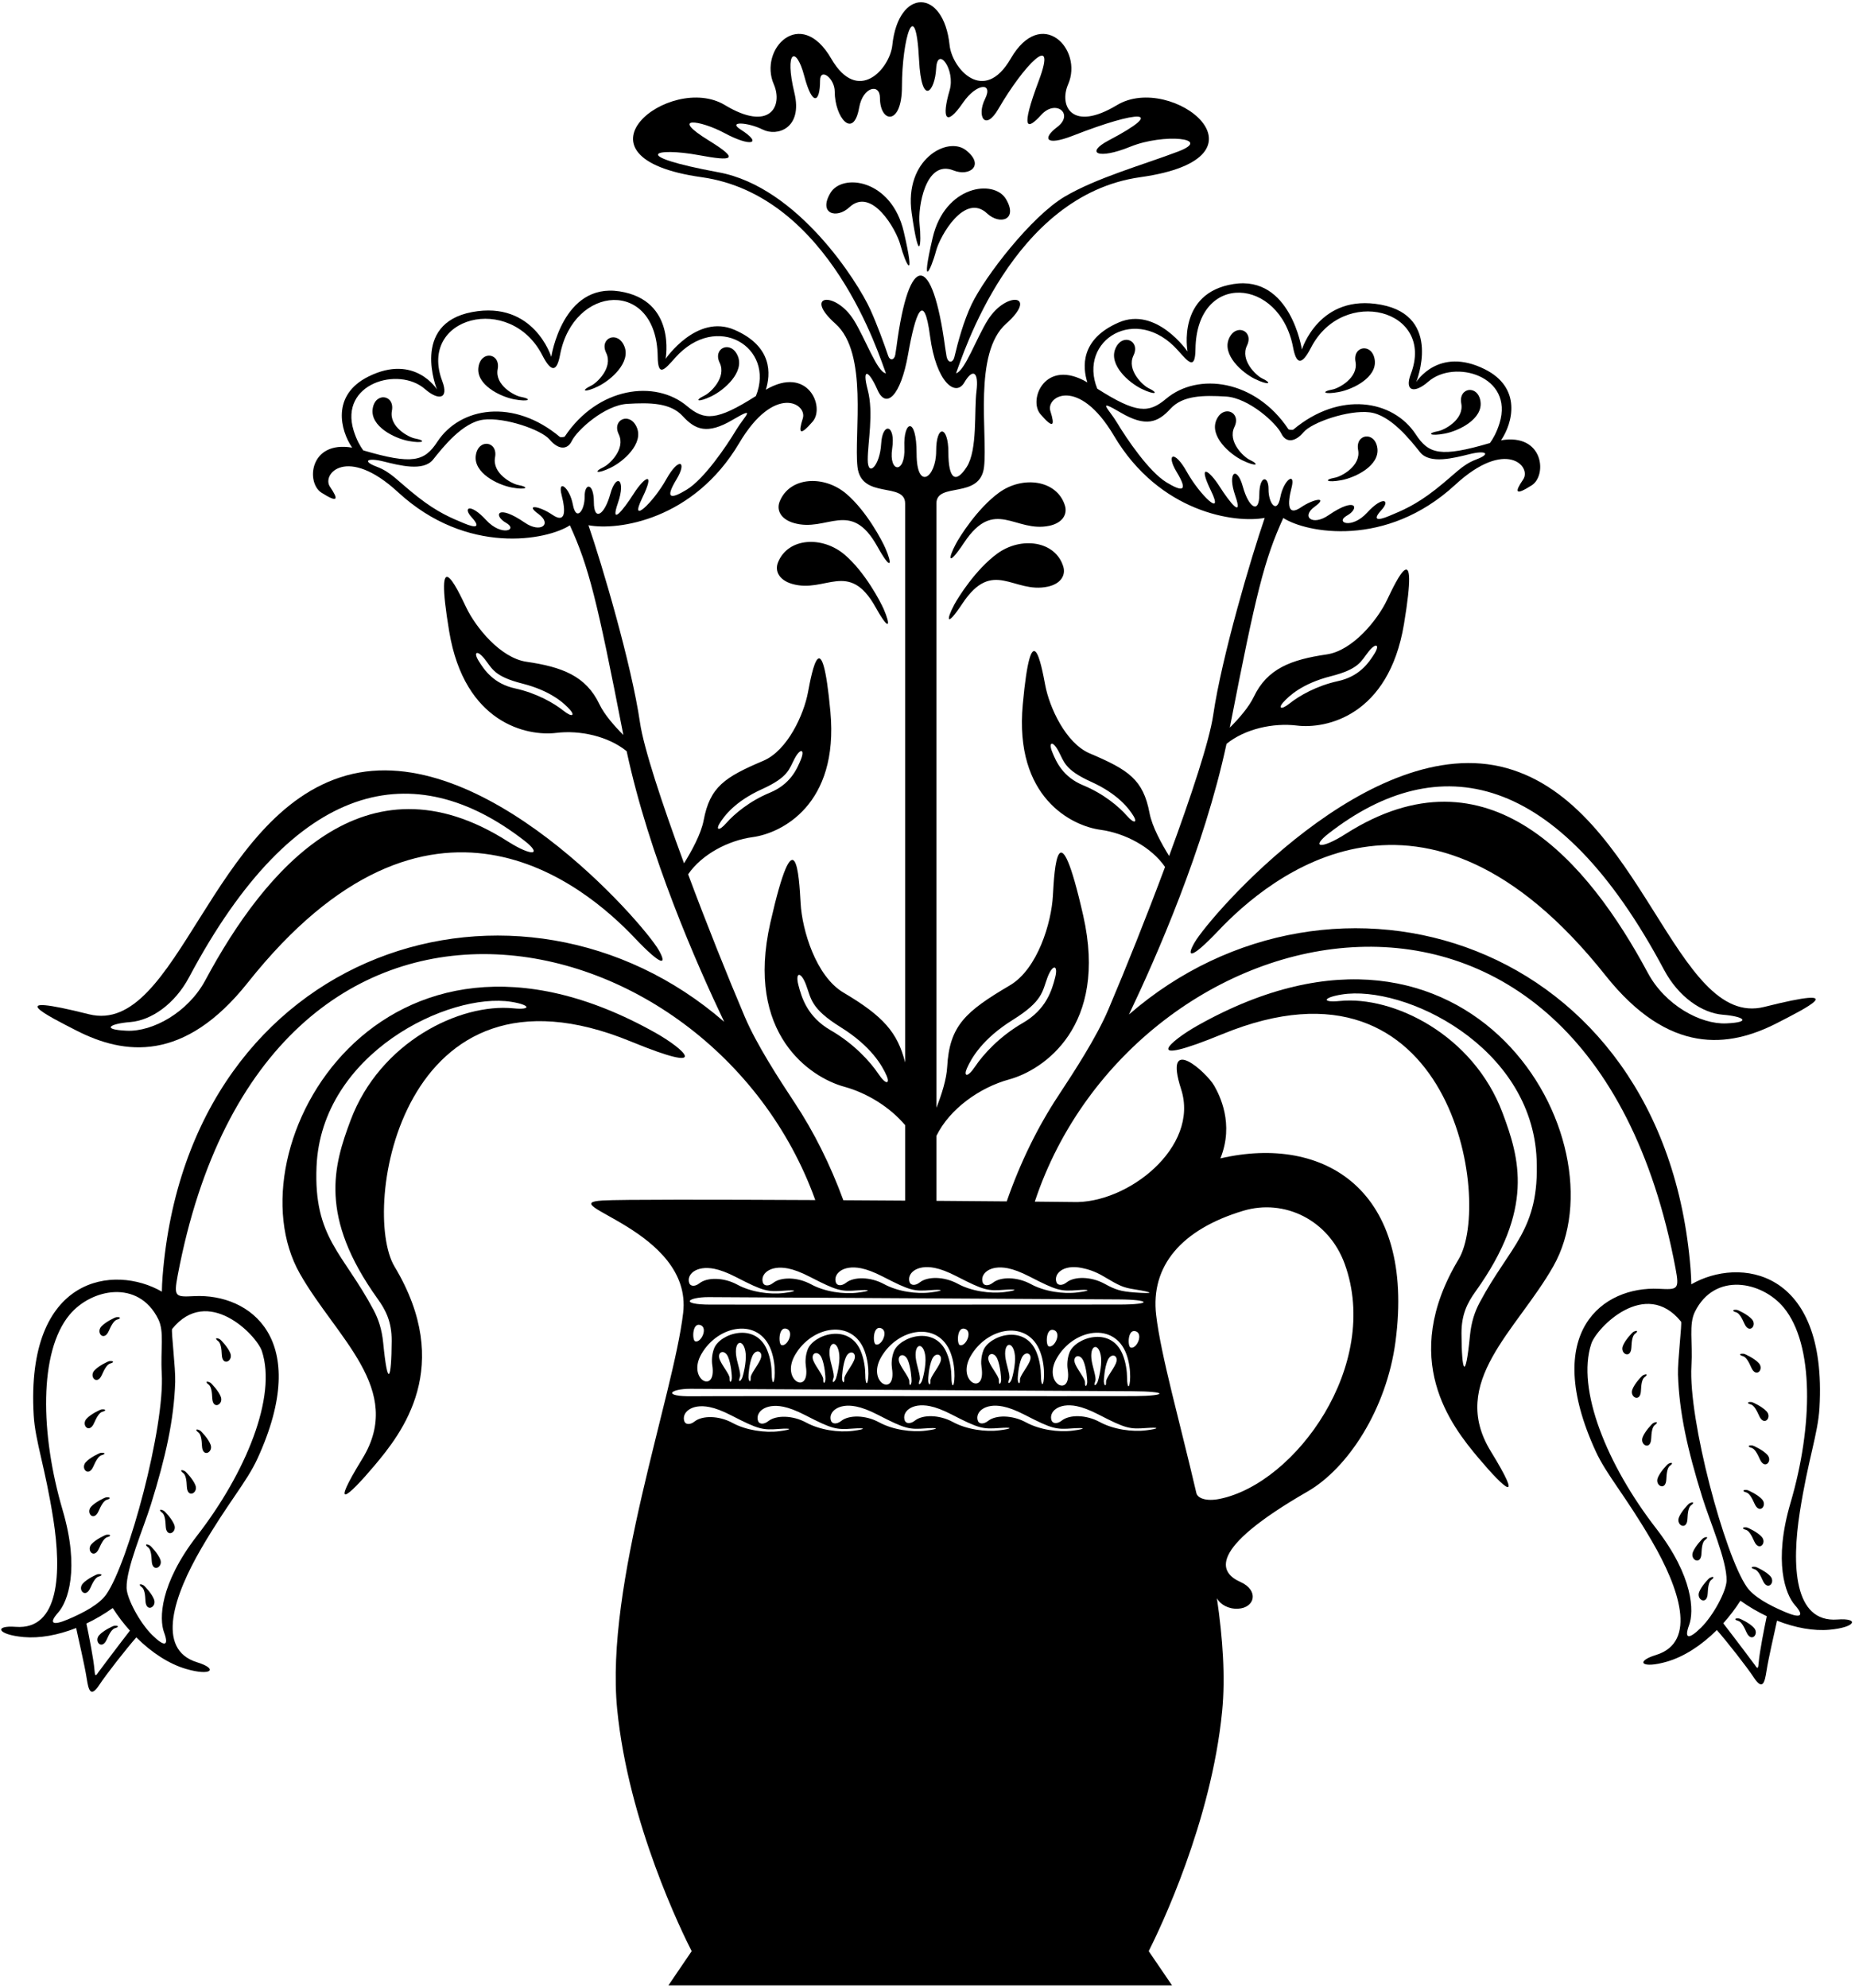 <?xml version="1.0" encoding="UTF-8"?>
<svg xmlns="http://www.w3.org/2000/svg" xmlns:xlink="http://www.w3.org/1999/xlink" width="506pt" height="542pt" viewBox="0 0 506 542" version="1.1">
<g id="surface1">
<path style=" stroke:none;fill-rule:nonzero;fill:rgb(0%,0%,0%);fill-opacity:1;" d="M 477.887 359.703 C 476.766 358.434 474.117 357.168 473.77 357.137 C 472.395 357.008 472.594 357.551 473.504 357.766 C 474.414 357.98 475.16 359.387 475.832 360.898 C 477.148 363.867 479.367 361.379 477.887 359.703 "/>
<path style=" stroke:none;fill-rule:nonzero;fill:rgb(0%,0%,0%);fill-opacity:1;" d="M 477.715 372.875 C 479.031 375.84 481.254 373.352 479.773 371.68 C 478.648 370.406 476.004 369.145 475.656 369.109 C 474.277 368.984 474.477 369.527 475.387 369.738 C 476.297 369.953 477.047 371.359 477.715 372.875 "/>
<path style=" stroke:none;fill-rule:nonzero;fill:rgb(0%,0%,0%);fill-opacity:1;" d="M 477.531 382.902 C 478.438 383.117 479.188 384.523 479.859 386.039 C 481.176 389.004 483.395 386.516 481.914 384.844 C 480.789 383.57 478.145 382.309 477.797 382.273 C 476.422 382.148 476.621 382.691 477.531 382.902 "/>
<path style=" stroke:none;fill-rule:nonzero;fill:rgb(0%,0%,0%);fill-opacity:1;" d="M 482.109 396.676 C 480.984 395.406 478.34 394.141 477.992 394.109 C 476.617 393.984 476.816 394.523 477.727 394.738 C 478.637 394.953 479.383 396.359 480.055 397.871 C 481.371 400.84 483.59 398.352 482.109 396.676 "/>
<path style=" stroke:none;fill-rule:nonzero;fill:rgb(0%,0%,0%);fill-opacity:1;" d="M 476.285 406.883 C 477.191 407.098 477.941 408.504 478.613 410.016 C 479.93 412.984 482.148 410.496 480.668 408.82 C 479.547 407.551 476.898 406.285 476.551 406.254 C 475.176 406.129 475.375 406.668 476.285 406.883 "/>
<path style=" stroke:none;fill-rule:nonzero;fill:rgb(0%,0%,0%);fill-opacity:1;" d="M 480.555 419.02 C 479.43 417.746 476.785 416.484 476.438 416.449 C 475.062 416.324 475.262 416.867 476.172 417.082 C 477.078 417.297 477.828 418.699 478.5 420.215 C 479.816 423.18 482.035 420.691 480.555 419.02 "/>
<path style=" stroke:none;fill-rule:nonzero;fill:rgb(0%,0%,0%);fill-opacity:1;" d="M 478.805 427.199 C 477.43 427.07 477.629 427.613 478.535 427.828 C 479.445 428.043 480.191 429.445 480.863 430.961 C 482.18 433.93 484.398 431.441 482.922 429.766 C 481.797 428.496 479.148 427.23 478.805 427.199 "/>
<path style=" stroke:none;fill-rule:nonzero;fill:rgb(0%,0%,0%);fill-opacity:1;" d="M 446.027 363.621 C 446.797 363.094 446.785 362.516 445.551 363.133 C 445.238 363.289 443.234 365.43 442.652 367.023 C 441.883 369.121 444.855 370.633 445.004 367.391 C 445.074 365.734 445.262 364.156 446.027 363.621 "/>
<path style=" stroke:none;fill-rule:nonzero;fill:rgb(0%,0%,0%);fill-opacity:1;" d="M 448.633 375.461 C 449.402 374.93 449.391 374.355 448.156 374.973 C 447.844 375.129 445.84 377.27 445.258 378.863 C 444.488 380.961 447.461 382.469 447.605 379.227 C 447.68 377.574 447.863 375.992 448.633 375.461 "/>
<path style=" stroke:none;fill-rule:nonzero;fill:rgb(0%,0%,0%);fill-opacity:1;" d="M 450.953 388.012 C 450.641 388.172 448.637 390.312 448.055 391.902 C 447.285 394.004 450.258 395.512 450.402 392.27 C 450.477 390.613 450.664 389.035 451.434 388.504 C 452.199 387.973 452.188 387.395 450.953 388.012 "/>
<path style=" stroke:none;fill-rule:nonzero;fill:rgb(0%,0%,0%);fill-opacity:1;" d="M 455.078 399.105 C 454.77 399.266 452.766 401.406 452.18 402.996 C 451.41 405.098 454.387 406.605 454.531 403.363 C 454.605 401.707 454.789 400.129 455.559 399.598 C 456.328 399.066 456.316 398.488 455.078 399.105 "/>
<path style=" stroke:none;fill-rule:nonzero;fill:rgb(0%,0%,0%);fill-opacity:1;" d="M 460.844 409.895 C 460.531 410.051 458.527 412.191 457.945 413.781 C 457.176 415.883 460.148 417.391 460.297 414.148 C 460.367 412.492 460.555 410.914 461.32 410.383 C 462.09 409.852 462.078 409.273 460.844 409.895 "/>
<path style=" stroke:none;fill-rule:nonzero;fill:rgb(0%,0%,0%);fill-opacity:1;" d="M 464.113 423.605 C 464.188 421.949 464.371 420.371 465.141 419.84 C 465.91 419.309 465.898 418.73 464.66 419.348 C 464.352 419.504 462.348 421.645 461.762 423.238 C 460.992 425.336 463.969 426.848 464.113 423.605 "/>
<path style=" stroke:none;fill-rule:nonzero;fill:rgb(0%,0%,0%);fill-opacity:1;" d="M 466.371 430.219 C 466.059 430.379 464.055 432.52 463.473 434.109 C 462.703 436.211 465.676 437.719 465.82 434.477 C 465.895 432.82 466.082 431.242 466.852 430.711 C 467.617 430.18 467.605 429.602 466.371 430.219 "/>
<path style=" stroke:none;fill-rule:nonzero;fill:rgb(0%,0%,0%);fill-opacity:1;" d="M 474.066 441.898 C 474.977 442.113 475.723 443.52 476.395 445.035 C 477.711 448 479.93 445.512 478.449 443.836 C 477.324 442.566 474.68 441.301 474.332 441.27 C 472.957 441.145 473.156 441.684 474.066 441.898 "/>
<path style=" stroke:none;fill-rule:nonzero;fill:rgb(0%,0%,0%);fill-opacity:1;" d="M 326.664 279.617 C 319.055 283.898 310.75 291.266 333.434 281.953 C 396.238 256.176 407.152 327.871 397.883 343.324 C 381.523 370.594 395.906 388.75 403.324 397.555 C 410.738 406.355 415.664 410.383 406.656 395.711 C 395.047 376.801 413.738 362.812 423.703 345.258 C 443.16 310.977 401.211 237.684 326.664 279.617 Z M 403.605 355.152 C 402.297 357.605 401.336 360.426 400.973 364.121 C 399.734 376.809 398.715 374.145 398.66 363.598 C 398.633 358.328 400.309 355.164 402.492 352.121 C 418.621 329.621 414.488 315.777 409.871 303.453 C 401.859 282.086 380.016 271.461 365.441 272.922 C 360.469 273.422 360.809 271.977 366.016 271.148 C 383.016 268.438 417.848 285.148 419.156 316.059 C 419.98 335.516 411.883 339.59 403.605 355.152 "/>
<path style=" stroke:none;fill-rule:nonzero;fill:rgb(0%,0%,0%);fill-opacity:1;" d="M 325.824 257.023 C 323.527 261.02 324.695 261.816 332.336 253.762 C 345.945 239.41 388.281 203.441 437.91 265.914 C 455.285 287.781 471.625 285.633 484.641 278.984 C 492.531 274.953 505.547 268.43 481.258 274.531 C 456.969 280.637 448.031 219.738 410.98 209.426 C 373.93 199.109 330.059 249.672 325.824 257.023 Z M 453.914 264.426 C 457.852 271.82 464.273 276.207 469.957 276.664 C 475.641 277.117 477.977 278.715 470.91 279.027 C 463.848 279.344 454.199 274.035 449.488 265.258 C 433.285 235.035 405.961 202.605 367.047 227.375 C 360.23 231.711 357.492 231.066 362.438 227.227 C 392.348 203.996 424.941 210.004 453.914 264.426 "/>
<path style=" stroke:none;fill-rule:nonzero;fill:rgb(0%,0%,0%);fill-opacity:1;" d="M 394.047 118.234 C 397.977 117.496 404.484 114.23 403.852 109.52 C 403.219 104.805 397.766 105.578 398.598 110 C 399.434 114.422 393.941 117.238 392.387 117.531 C 388.949 118.18 390.117 118.977 394.047 118.234 "/>
<path style=" stroke:none;fill-rule:nonzero;fill:rgb(0%,0%,0%);fill-opacity:1;" d="M 365.195 106.883 C 369.125 106.145 375.633 102.883 375 98.168 C 374.363 93.453 368.914 94.227 369.746 98.648 C 370.582 103.07 365.09 105.887 363.535 106.18 C 360.098 106.828 361.266 107.625 365.195 106.883 "/>
<path style=" stroke:none;fill-rule:nonzero;fill:rgb(0%,0%,0%);fill-opacity:1;" d="M 313.223 105.793 C 311.801 105.105 307.234 100.953 309.195 96.902 C 311.152 92.852 306.094 90.68 304.25 95.062 C 302.406 99.449 307.836 104.297 311.438 106.039 C 315.035 107.781 316.371 107.316 313.223 105.793 "/>
<path style=" stroke:none;fill-rule:nonzero;fill:rgb(0%,0%,0%);fill-opacity:1;" d="M 342.391 103.359 C 345.992 105.102 347.328 104.637 344.176 103.113 C 342.754 102.426 338.188 98.27 340.148 94.219 C 342.109 90.172 337.051 88 335.203 92.383 C 333.359 96.77 338.789 101.617 342.391 103.359 "/>
<path style=" stroke:none;fill-rule:nonzero;fill:rgb(0%,0%,0%);fill-opacity:1;" d="M 365.91 130.918 C 369.84 130.176 376.348 126.914 375.715 122.199 C 375.078 117.484 369.629 118.258 370.461 122.68 C 371.297 127.102 365.805 129.922 364.25 130.211 C 360.809 130.859 361.977 131.656 365.91 130.918 "/>
<path style=" stroke:none;fill-rule:nonzero;fill:rgb(0%,0%,0%);fill-opacity:1;" d="M 340.754 125.297 C 339.328 124.605 334.766 120.453 336.723 116.402 C 338.684 112.352 333.625 110.184 331.781 114.566 C 329.938 118.949 335.367 123.801 338.969 125.543 C 342.566 127.285 343.902 126.82 340.754 125.297 "/>
<path style=" stroke:none;fill-rule:nonzero;fill:rgb(0%,0%,0%);fill-opacity:1;" d="M 29.668 362.898 C 30.34 361.387 31.086 359.98 31.996 359.766 C 32.906 359.551 33.105 359.008 31.73 359.137 C 31.383 359.168 28.734 360.434 27.613 361.703 C 26.133 363.379 28.352 365.867 29.668 362.898 "/>
<path style=" stroke:none;fill-rule:nonzero;fill:rgb(0%,0%,0%);fill-opacity:1;" d="M 27.785 374.875 C 28.457 373.359 29.203 371.953 30.113 371.738 C 31.023 371.527 31.219 370.984 29.844 371.109 C 29.496 371.145 26.852 372.406 25.727 373.68 C 24.246 375.352 26.469 377.84 27.785 374.875 "/>
<path style=" stroke:none;fill-rule:nonzero;fill:rgb(0%,0%,0%);fill-opacity:1;" d="M 25.641 388.039 C 26.312 386.523 27.059 385.117 27.969 384.902 C 28.879 384.691 29.078 384.148 27.703 384.273 C 27.355 384.309 24.711 385.57 23.586 386.844 C 22.105 388.516 24.328 391.004 25.641 388.039 "/>
<path style=" stroke:none;fill-rule:nonzero;fill:rgb(0%,0%,0%);fill-opacity:1;" d="M 25.445 399.871 C 26.117 398.359 26.863 396.953 27.773 396.738 C 28.684 396.523 28.883 395.984 27.508 396.109 C 27.16 396.141 24.516 397.406 23.391 398.676 C 21.91 400.352 24.129 402.84 25.445 399.871 "/>
<path style=" stroke:none;fill-rule:nonzero;fill:rgb(0%,0%,0%);fill-opacity:1;" d="M 26.887 412.016 C 27.559 410.504 28.309 409.098 29.215 408.883 C 30.125 408.668 30.324 408.129 28.949 408.254 C 28.602 408.285 25.957 409.551 24.832 410.82 C 23.352 412.496 25.574 414.984 26.887 412.016 "/>
<path style=" stroke:none;fill-rule:nonzero;fill:rgb(0%,0%,0%);fill-opacity:1;" d="M 29.062 418.449 C 28.715 418.484 26.07 419.746 24.945 421.02 C 23.465 422.691 25.684 425.18 27 422.215 C 27.672 420.699 28.418 419.297 29.328 419.082 C 30.238 418.867 30.438 418.324 29.062 418.449 "/>
<path style=" stroke:none;fill-rule:nonzero;fill:rgb(0%,0%,0%);fill-opacity:1;" d="M 26.695 429.199 C 26.348 429.23 23.703 430.496 22.582 431.766 C 21.102 433.441 23.32 435.93 24.637 432.961 C 25.309 431.445 26.055 430.043 26.965 429.828 C 27.875 429.613 28.074 429.07 26.695 429.199 "/>
<path style=" stroke:none;fill-rule:nonzero;fill:rgb(0%,0%,0%);fill-opacity:1;" d="M 59.469 365.621 C 60.238 366.156 60.426 367.734 60.5 369.391 C 60.645 372.633 63.617 371.121 62.848 369.023 C 62.266 367.43 60.262 365.289 59.949 365.133 C 58.715 364.516 58.703 365.094 59.469 365.621 "/>
<path style=" stroke:none;fill-rule:nonzero;fill:rgb(0%,0%,0%);fill-opacity:1;" d="M 56.867 377.461 C 57.637 377.992 57.82 379.574 57.895 381.227 C 58.039 384.469 61.012 382.961 60.242 380.863 C 59.66 379.27 57.656 377.129 57.344 376.973 C 56.109 376.355 56.098 376.93 56.867 377.461 "/>
<path style=" stroke:none;fill-rule:nonzero;fill:rgb(0%,0%,0%);fill-opacity:1;" d="M 54.07 390.504 C 54.836 391.035 55.023 392.613 55.098 394.27 C 55.242 397.512 58.215 396.004 57.445 393.902 C 56.863 392.312 54.859 390.172 54.547 390.012 C 53.312 389.395 53.301 389.973 54.07 390.504 "/>
<path style=" stroke:none;fill-rule:nonzero;fill:rgb(0%,0%,0%);fill-opacity:1;" d="M 49.941 401.598 C 50.711 402.129 50.895 403.707 50.969 405.363 C 51.113 408.605 54.09 407.098 53.32 404.996 C 52.734 403.406 50.73 401.266 50.422 401.105 C 49.184 400.488 49.172 401.066 49.941 401.598 "/>
<path style=" stroke:none;fill-rule:nonzero;fill:rgb(0%,0%,0%);fill-opacity:1;" d="M 44.656 411.895 C 43.422 411.273 43.41 411.852 44.176 412.383 C 44.945 412.914 45.133 414.492 45.207 416.148 C 45.352 419.391 48.324 417.883 47.555 415.781 C 46.973 414.191 44.969 412.051 44.656 411.895 "/>
<path style=" stroke:none;fill-rule:nonzero;fill:rgb(0%,0%,0%);fill-opacity:1;" d="M 40.84 421.348 C 39.602 420.73 39.59 421.309 40.359 421.84 C 41.129 422.371 41.312 423.949 41.387 425.605 C 41.531 428.848 44.508 427.336 43.738 425.238 C 43.152 423.645 41.148 421.504 40.84 421.348 "/>
<path style=" stroke:none;fill-rule:nonzero;fill:rgb(0%,0%,0%);fill-opacity:1;" d="M 39.129 432.219 C 37.895 431.602 37.883 432.18 38.648 432.711 C 39.418 433.242 39.602 434.82 39.676 436.477 C 39.824 439.719 42.797 438.211 42.027 436.109 C 41.445 434.52 39.441 432.379 39.129 432.219 "/>
<path style=" stroke:none;fill-rule:nonzero;fill:rgb(0%,0%,0%);fill-opacity:1;" d="M 29.105 447.035 C 29.777 445.52 30.527 444.113 31.434 443.898 C 32.344 443.684 32.543 443.145 31.168 443.27 C 30.82 443.301 28.172 444.566 27.051 445.836 C 25.57 447.512 27.789 450 29.105 447.035 "/>
<path style=" stroke:none;fill-rule:nonzero;fill:rgb(0%,0%,0%);fill-opacity:1;" d="M 178.836 281.617 C 104.289 239.684 62.34 312.977 81.797 347.258 C 91.762 364.812 110.453 378.801 98.844 397.711 C 89.836 412.383 94.762 408.355 102.176 399.555 C 109.594 390.75 123.977 372.594 107.617 345.324 C 98.348 329.871 109.262 258.176 172.066 283.953 C 194.75 293.266 186.445 285.898 178.836 281.617 Z M 140.059 274.922 C 125.484 273.461 103.641 284.086 95.629 305.453 C 91.012 317.777 86.879 331.621 103.008 354.121 C 105.191 357.164 106.867 360.328 106.84 365.598 C 106.785 376.145 105.766 378.809 104.527 366.121 C 104.164 362.426 103.203 359.605 101.895 357.152 C 93.617 341.59 85.52 337.516 86.344 318.059 C 87.656 287.148 122.484 270.438 139.484 273.148 C 144.691 273.977 145.035 275.422 140.059 274.922 "/>
<path style=" stroke:none;fill-rule:nonzero;fill:rgb(0%,0%,0%);fill-opacity:1;" d="M 20.859 280.984 C 33.875 287.633 50.215 289.781 67.59 267.914 C 117.219 205.441 159.555 241.41 173.164 255.762 C 180.805 263.816 181.973 263.02 179.676 259.023 C 175.441 251.672 131.57 201.109 94.52 211.426 C 57.469 221.738 48.531 282.637 24.242 276.531 C -0.047 270.43 12.969 276.953 20.859 280.984 Z M 35.543 278.664 C 41.227 278.207 47.648 273.82 51.586 266.426 C 80.559 212.004 113.152 205.996 143.062 229.227 C 148.008 233.066 145.27 233.711 138.453 229.375 C 99.543 204.605 72.215 237.035 56.012 267.258 C 51.301 276.035 41.652 281.344 34.59 281.027 C 27.523 280.715 29.859 279.117 35.543 278.664 "/>
<path style=" stroke:none;fill-rule:nonzero;fill:rgb(0%,0%,0%);fill-opacity:1;" d="M 113.113 119.531 C 111.559 119.238 106.066 116.422 106.902 112 C 107.734 107.578 102.281 106.805 101.648 111.52 C 101.016 116.23 107.523 119.496 111.453 120.234 C 115.383 120.977 116.551 120.18 113.113 119.531 "/>
<path style=" stroke:none;fill-rule:nonzero;fill:rgb(0%,0%,0%);fill-opacity:1;" d="M 140.305 108.883 C 144.234 109.625 145.402 108.828 141.965 108.18 C 140.41 107.887 134.918 105.07 135.754 100.648 C 136.586 96.227 131.137 95.453 130.5 100.168 C 129.867 104.883 136.375 108.145 140.305 108.883 "/>
<path style=" stroke:none;fill-rule:nonzero;fill:rgb(0%,0%,0%);fill-opacity:1;" d="M 194.062 108.039 C 197.664 106.297 203.094 101.449 201.25 97.062 C 199.406 92.68 194.348 94.852 196.305 98.902 C 198.266 102.953 193.699 107.105 192.277 107.793 C 189.129 109.316 190.465 109.781 194.062 108.039 "/>
<path style=" stroke:none;fill-rule:nonzero;fill:rgb(0%,0%,0%);fill-opacity:1;" d="M 163.109 105.359 C 166.711 103.617 172.141 98.77 170.297 94.383 C 168.449 90 163.391 92.172 165.352 96.219 C 167.312 100.27 162.746 104.426 161.324 105.113 C 158.172 106.637 159.508 107.102 163.109 105.359 "/>
<path style=" stroke:none;fill-rule:nonzero;fill:rgb(0%,0%,0%);fill-opacity:1;" d="M 141.25 132.211 C 139.695 131.922 134.203 129.102 135.039 124.68 C 135.871 120.258 130.422 119.484 129.785 124.199 C 129.152 128.914 135.66 132.176 139.59 132.918 C 143.523 133.656 144.691 132.859 141.25 132.211 "/>
<path style=" stroke:none;fill-rule:nonzero;fill:rgb(0%,0%,0%);fill-opacity:1;" d="M 166.535 127.543 C 170.133 125.801 175.562 120.949 173.719 116.566 C 171.875 112.184 166.816 114.352 168.777 118.402 C 170.734 122.453 166.172 126.605 164.746 127.297 C 161.598 128.82 162.934 129.285 166.535 127.543 "/>
<path style=" stroke:none;fill-rule:nonzero;fill:rgb(0%,0%,0%);fill-opacity:1;" d="M 501.211 441.559 C 489.242 442.469 488.711 426.609 490.945 412.289 C 493.191 397.871 495.895 390.984 496.309 383.855 C 498.52 345.742 474.324 342.676 461.344 350.168 C 461.336 348.98 461.273 347.594 461.148 345.996 C 454.012 255.574 363.43 228.426 307.957 276.598 C 315.426 260.941 328.453 231.355 334.566 202.809 C 339.613 198.723 347.281 197.031 353.781 197.824 C 361.629 198.785 378.777 195.309 382.969 170.176 C 387.156 145.043 380.938 158.141 378.359 163.559 C 375.785 168.977 369.023 177.391 361.887 178.43 C 352.227 179.836 345.668 182.273 341.992 190.012 C 340.672 192.789 337.957 195.898 335.461 198.398 C 342.645 161.449 344.926 152.465 350.051 141.23 C 356.223 145.242 378.066 149.59 396.934 132.191 C 410.801 119.402 417.875 127.227 415.48 130.73 C 413.09 134.234 413.273 135.219 417.816 132.324 C 422.074 129.617 421.09 118.062 409.445 120.047 C 412.613 115.406 415.215 105.738 404.98 100.656 C 392.348 94.387 386.309 104.176 386.309 104.176 C 386.309 104.176 393.617 86.262 376.734 83.086 C 359.855 79.906 355.125 95.301 355.125 95.301 C 355.125 95.301 352.062 75.016 336.492 77.441 C 320.926 79.867 323.934 95.836 323.934 95.836 C 323.934 95.836 315.445 83.453 305.145 87.93 C 294.637 92.492 295.293 100.129 296.602 104.258 C 285.117 97.512 280.395 108.977 283.82 112.941 C 287.344 117.016 287.801 116.125 286.516 112.082 C 285.23 108.039 294.25 102.574 303.863 118.809 C 316.277 139.77 336.887 142.727 344.988 141.203 C 341.363 151.68 333.262 178.996 330.926 195.008 C 329.918 201.91 324.984 216.914 318.91 233.383 C 316.852 230.074 314.266 225.379 313.566 221.684 C 311.844 212.531 307.844 209.91 297.273 205.422 C 290.637 202.602 286.234 192.746 285.121 186.852 C 284.012 180.953 281.324 166.703 278.984 192.078 C 276.645 217.449 292.348 225.176 300.18 226.242 C 306.848 227.148 314.035 230.91 317.797 236.379 C 312.793 249.797 307.152 263.902 302.344 275.223 C 299.113 282.816 293.016 292.176 288.688 298.738 C 283.141 307.145 278.379 316.75 274.613 327.559 C 269.051 327.512 262.512 327.461 255.43 327.406 C 255.43 323.07 255.43 317.016 255.43 309.703 C 259.027 302.332 267.254 296.496 275.285 294.301 C 284.59 291.758 302.348 279.906 295.465 249.594 C 288.578 219.277 287.605 236.941 287.203 244.25 C 286.801 251.559 283.055 264.184 275.477 268.652 C 263.41 275.773 258.992 279.578 258.367 290.926 C 258.184 294.25 256.883 298.371 255.43 302.035 C 255.43 247.078 255.43 141.84 255.43 137.273 C 255.43 131.273 267.43 136.273 268.43 127.273 C 269.43 118.273 265.43 96.273 274.43 88.273 C 283.43 80.273 274.43 79.273 269.43 87.273 C 266.301 92.281 263.176 101.188 260.781 101.777 C 262.52 97.344 276.008 53.227 311.027 48.316 C 349.199 42.969 319.645 19.633 304.695 28.652 C 292.379 36.082 288.816 28.844 291.363 22.984 C 295.535 13.391 284.066 1.527 275.695 15.984 C 268.363 28.652 259.695 18.652 259.027 12.316 C 257.391 -3.262 245.055 -3.316 243.406 12.316 C 242.738 18.652 234.074 28.652 226.738 15.984 C 218.371 1.527 206.902 13.391 211.074 22.984 C 213.621 28.844 210.059 36.082 197.738 28.652 C 182.789 19.633 153.238 42.969 191.406 48.316 C 226.477 53.234 239.953 97.461 241.66 101.797 C 239.254 101.473 236.078 92.359 232.898 87.273 C 227.898 79.273 218.898 80.273 227.898 88.273 C 236.898 96.273 232.898 118.273 233.898 127.273 C 234.898 136.273 246.898 131.273 246.898 137.273 C 246.898 141.516 246.898 232.715 246.898 289.691 C 244.855 281.535 240.949 277.047 230.113 270.652 C 222.539 266.184 218.789 253.559 218.387 246.25 C 217.984 238.941 217.012 221.277 210.129 251.594 C 203.242 281.906 221 293.758 230.305 296.301 C 236.441 297.98 242.684 301.785 246.898 306.77 C 246.898 315.371 246.898 322.445 246.898 327.348 C 241.418 327.309 235.742 327.273 230.043 327.242 C 226.418 317.379 221.961 308.535 216.812 300.738 C 212.484 294.176 206.387 284.816 203.156 277.223 C 198.348 265.902 192.707 251.797 187.703 238.379 C 191.465 232.91 198.652 229.148 205.32 228.242 C 213.152 227.176 228.855 219.449 226.516 194.078 C 224.176 168.703 221.488 182.953 220.379 188.852 C 219.266 194.746 214.863 204.602 208.227 207.422 C 197.656 211.91 193.656 214.531 191.934 223.684 C 191.234 227.379 188.648 232.074 186.59 235.383 C 180.516 218.914 175.582 203.91 174.574 197.008 C 172.238 180.996 164.137 153.68 160.512 143.203 C 168.613 144.727 189.223 141.77 201.637 120.809 C 211.25 104.574 220.27 110.039 218.984 114.082 C 217.699 118.125 218.156 119.016 221.68 114.941 C 225.105 110.977 220.383 99.512 208.898 106.258 C 210.207 102.129 210.863 94.492 200.355 89.93 C 190.055 85.453 181.566 97.836 181.566 97.836 C 181.566 97.836 184.574 81.867 169.008 79.441 C 153.438 77.016 150.375 97.301 150.375 97.301 C 150.375 97.301 145.645 81.906 128.766 85.086 C 111.883 88.262 119.191 106.176 119.191 106.176 C 119.191 106.176 113.152 96.387 100.52 102.656 C 90.285 107.738 92.887 117.406 96.055 122.047 C 84.41 120.062 83.426 131.617 87.684 134.324 C 92.227 137.219 92.41 136.234 90.02 132.73 C 87.625 129.227 94.699 121.402 108.566 134.191 C 127.434 151.59 149.277 147.242 155.449 143.23 C 160.574 154.465 162.855 163.449 170.039 200.398 C 167.543 197.898 164.828 194.789 163.508 192.012 C 159.832 184.273 153.273 181.836 143.613 180.43 C 136.477 179.391 129.715 170.977 127.141 165.559 C 124.562 160.141 118.344 147.043 122.531 172.176 C 126.723 197.309 143.871 200.785 151.719 199.824 C 158.219 199.031 165.887 200.723 170.934 204.809 C 177.047 233.355 190.074 262.941 197.543 278.598 C 142.07 230.426 51.488 257.574 44.352 347.996 C 44.227 349.594 44.164 350.98 44.156 352.168 C 31.176 344.676 6.98 347.742 9.191 385.855 C 9.605 392.984 12.309 399.871 14.555 414.289 C 16.789 428.609 16.258 444.469 4.289 443.559 C -1.73 443.102 -0.828 445.699 6.477 446.348 C 10.758 446.727 15.742 445.852 20.777 443.871 C 21.438 447.086 23.047 453.762 23.668 457.727 C 24.137 460.742 24.707 463.012 27.086 459.391 C 28.984 456.5 34.457 449.531 37.184 446.43 C 41.445 450.68 46.207 453.707 50.73 455.027 C 57.77 457.082 59.555 454.996 53.781 453.227 C 42.305 449.715 47.586 434.754 54.879 422.227 C 62.219 409.617 67.246 404.188 70.227 397.699 C 85.223 365.043 68.152 352.641 53.012 353.391 C 47.832 353.648 47.359 353.641 48.469 347.754 C 72.406 220.773 193.883 247.984 222.391 327.199 C 195.07 327.059 169.133 327.02 164.348 327.316 C 150.312 328.195 189.016 335.316 186.348 357.984 C 183.684 380.652 165.016 431.984 168.348 465.984 C 171.406 497.188 186.246 527.246 188.672 531.984 L 182.328 541.316 L 319.703 541.316 L 313.344 531.984 C 316.484 525.746 330.422 496.691 333.371 466.566 C 334.281 457.281 333.547 446.703 331.949 435.773 C 332.848 437.441 335.062 438.742 337.684 438.613 C 342.355 438.387 343.477 433.598 338.348 431.316 C 332.824 428.863 328.871 422.664 356.684 406.652 C 367.672 400.324 378.215 384.227 380.656 365.793 C 386.121 324.566 361.355 309.254 332.891 315.836 C 336.727 306.367 332.637 298.531 331.184 295.984 C 329.184 292.484 317.184 281.484 322.184 296.984 C 327.27 312.758 307.555 328.273 292.691 327.734 C 292.371 327.723 288.488 327.68 282.273 327.625 C 309.145 246.551 432.852 217.484 457.031 345.754 C 458.141 351.641 457.672 351.648 452.488 351.391 C 437.348 350.641 420.277 363.043 435.273 395.699 C 438.254 402.188 443.281 407.617 450.621 420.227 C 457.914 432.754 463.195 447.715 451.719 451.227 C 445.945 452.996 447.73 455.082 454.77 453.027 C 459.289 451.707 464.055 448.68 468.316 444.43 C 471.043 447.531 476.516 454.5 478.414 457.391 C 480.797 461.012 481.363 458.742 481.836 455.727 C 482.453 451.762 484.062 445.086 484.727 441.871 C 489.758 443.852 494.742 444.727 499.023 444.348 C 506.328 443.699 507.23 441.102 501.211 441.559 Z M 349.953 191.59 C 351.594 189.73 355.242 186.352 363.012 184.379 C 370.781 182.406 371.23 180.285 373.285 177.691 C 375.34 175.102 376.477 175.734 374.914 178.234 C 373.348 180.734 370.824 184.434 364.961 185.707 C 359.094 186.984 354.355 189.742 351.852 191.738 C 349.344 193.738 348.695 193.012 349.953 191.59 Z M 321.34 95.562 C 324.242 98.828 326.02 100.945 326.098 95.172 C 326.398 73.914 349.113 75.57 352.727 94.734 C 353.562 99.156 354.977 99.906 357.582 94.836 C 366.328 77.816 391.52 84.34 384.863 101.902 C 382.992 106.836 385.883 107.309 389.594 104.066 C 396.742 97.82 413.031 102.508 409.031 115.41 C 408.223 118.02 407.172 119.77 406.414 120.797 C 392.914 124.766 389.719 123.805 386.199 118.441 C 379.945 108.918 365.34 106.59 352.766 117.145 C 352.652 117.238 351.574 117.207 351.441 117.012 C 342.41 103.492 326.773 101.43 318.094 108.719 C 313.363 112.691 310.082 112.832 299.309 105.977 C 293.953 92.73 309.992 82.801 321.34 95.562 Z M 343.508 134.887 C 343.496 140.23 340.621 138.48 339.02 132.68 C 337.418 126.875 334.699 128.66 336.934 135.105 C 339.168 141.555 335.539 137.152 332.648 132.609 C 329.754 128.066 326.59 126.117 330.328 133.809 C 334.066 141.496 327.227 134.902 323.766 128.688 C 320.305 122.469 317.977 123.77 320.973 128.703 C 324.379 134.324 322.234 133.969 318.195 131.516 C 313.395 128.605 307.297 119.578 304.695 115.234 C 302.484 111.547 298.84 108.453 305.707 112.5 C 312.574 116.547 315.875 115.164 319.25 111.473 C 322.625 107.785 328.215 107.75 334.391 108.113 C 340.562 108.473 348.09 115.273 349.527 118.234 C 350.773 120.797 353.273 120.578 355.562 117.859 C 357.848 115.137 367.887 111.719 373.617 112.422 C 379.344 113.121 384.711 119.996 387.371 123.309 C 390.031 126.625 396.57 124.883 400.945 123.805 C 405.324 122.723 406.781 123.723 402.746 125.246 C 398.707 126.77 397.113 129.105 391.574 133.457 C 386.031 137.809 382.242 139.285 378.941 140.672 C 375.641 142.059 374.32 141.797 376.852 139.031 C 379.383 136.266 377.141 135.16 372.922 139.77 C 368.703 144.383 364.016 142.469 367.469 140.547 C 370.922 138.621 370.027 135.23 362.371 140.488 C 358 143.492 354.816 140.895 358.621 138.141 C 362.426 135.391 358.449 135.887 354.844 138.344 C 351.238 140.805 351.125 137.52 352.305 132.973 C 353.48 128.426 350.121 130.84 349.234 135.586 C 348.348 140.332 345.98 137.219 346.023 133.395 C 346.066 129.57 343.516 129.539 343.508 134.887 Z M 307.348 222.371 C 305.23 219.965 301.051 216.414 295.504 214.129 C 289.953 211.844 288.117 207.758 287.016 205.02 C 285.918 202.285 287.148 201.863 288.715 204.773 C 290.281 207.688 290.352 209.855 297.652 213.164 C 304.953 216.473 307.949 220.441 309.238 222.559 C 310.227 224.18 309.461 224.781 307.348 222.371 Z M 263.742 291.293 C 264.965 288.527 267.953 283.246 276.254 278.078 C 284.559 272.91 284.293 270.281 285.723 266.508 C 287.152 262.73 288.711 263.047 287.816 266.531 C 286.926 270.016 285.355 275.25 279.012 278.902 C 272.664 282.555 268.176 287.516 266.004 290.77 C 263.828 294.02 262.809 293.414 263.742 291.293 Z M 239.59 292.77 C 237.414 289.516 232.93 284.555 226.582 280.902 C 220.234 277.25 218.668 272.016 217.773 268.531 C 216.883 265.047 218.438 264.73 219.867 268.508 C 221.297 272.281 221.035 274.91 229.336 280.078 C 237.637 285.246 240.629 290.527 241.848 293.293 C 242.781 295.414 241.766 296.02 239.59 292.77 Z M 196.262 224.559 C 197.551 222.441 200.547 218.473 207.848 215.164 C 215.148 211.855 215.219 209.688 216.785 206.773 C 218.352 203.863 219.582 204.285 218.484 207.02 C 217.383 209.758 215.547 213.844 209.996 216.129 C 204.449 218.414 200.27 221.965 198.152 224.371 C 196.039 226.781 195.273 226.18 196.262 224.559 Z M 96.469 117.41 C 92.469 104.508 108.758 99.82 115.906 106.066 C 119.617 109.309 122.508 108.836 120.637 103.902 C 113.98 86.34 139.172 79.816 147.918 96.836 C 150.523 101.906 151.938 101.156 152.773 96.734 C 156.387 77.57 179.102 75.914 179.402 97.172 C 179.48 102.945 181.258 100.828 184.16 97.562 C 195.508 84.801 211.547 94.73 206.191 107.977 C 195.418 114.832 192.137 114.691 187.406 110.719 C 178.727 103.43 163.09 105.492 154.059 119.012 C 153.93 119.207 152.848 119.238 152.734 119.145 C 140.16 108.59 125.559 110.918 119.301 120.441 C 115.781 125.805 112.586 126.766 99.086 122.797 C 98.328 121.77 97.277 120.02 96.469 117.41 Z M 159.477 135.395 C 159.52 139.219 157.152 142.332 156.266 137.586 C 155.379 132.84 152.02 130.426 153.195 134.973 C 154.375 139.52 154.262 142.805 150.656 140.344 C 147.051 137.887 143.074 137.391 146.879 140.141 C 150.684 142.895 147.5 145.492 143.129 142.488 C 135.473 137.23 134.578 140.621 138.031 142.547 C 141.484 144.469 136.797 146.383 132.578 141.77 C 128.359 137.16 126.117 138.266 128.648 141.031 C 131.18 143.797 129.859 144.059 126.559 142.672 C 123.258 141.285 119.465 139.809 113.926 135.457 C 108.387 131.105 106.793 128.77 102.754 127.246 C 98.719 125.723 100.176 124.723 104.555 125.805 C 108.93 126.883 115.469 128.625 118.129 125.309 C 120.789 121.996 126.156 115.121 131.883 114.422 C 137.613 113.719 147.652 117.137 149.938 119.859 C 152.227 122.578 154.727 122.797 155.973 120.234 C 157.41 117.273 164.938 110.473 171.109 110.113 C 177.285 109.75 182.875 109.785 186.25 113.473 C 189.625 117.164 192.926 118.547 199.793 114.5 C 206.664 110.453 203.016 113.547 200.805 117.234 C 198.203 121.578 192.105 130.605 187.305 133.516 C 183.266 135.969 181.121 136.324 184.527 130.703 C 187.523 125.77 185.195 124.469 181.734 130.688 C 178.273 136.902 171.434 143.496 175.172 135.809 C 178.91 128.117 175.746 130.066 172.852 134.609 C 169.961 139.152 166.332 143.555 168.566 137.105 C 170.801 130.66 168.082 128.875 166.48 134.68 C 164.879 140.48 162.004 142.23 161.992 136.887 C 161.984 131.539 159.434 131.57 159.477 135.395 Z M 153.648 193.738 C 151.145 191.742 146.406 188.984 140.539 187.707 C 134.676 186.434 132.152 182.734 130.586 180.234 C 129.023 177.734 130.16 177.102 132.215 179.691 C 134.27 182.285 134.719 184.406 142.488 186.379 C 150.258 188.352 153.906 191.73 155.547 193.59 C 156.805 195.012 156.156 195.738 153.648 193.738 Z M 18.582 441.504 C 14.16 443.383 13.301 442.543 15.883 439.641 C 18.465 436.734 21.832 427.871 17.078 411.711 C 10.973 390.961 10.578 368.574 18.973 358.473 C 24.883 351.359 37.746 348.715 43.164 359.648 C 44.887 363.121 43.738 367.875 44.121 374.41 C 44.984 389.098 35.078 425.902 29.031 434.656 C 27.168 437.355 23.008 439.625 18.582 441.504 Z M 26.793 455.984 C 26.012 457.25 25.891 456.812 25.773 455.348 C 25.527 452.297 24.246 445.906 23.57 442.656 C 26.008 441.496 28.426 440.09 30.75 438.434 C 32.176 440.66 33.758 442.723 35.438 444.594 C 32.5 448.367 26.883 455.84 26.793 455.984 Z M 71.43 368.363 C 75.57 380.828 67.051 401.531 53.812 418.637 C 43.5 431.953 43.406 441.438 44.754 445.082 C 46.102 448.727 44.996 449.199 41.559 445.836 C 38.125 442.477 34.602 435.84 34.531 432.961 C 34.402 427.566 39.098 416.844 41.184 410.137 C 45.121 397.48 47.457 387.223 47.789 376.797 C 47.914 372.988 46.629 362.742 46.957 362.34 C 56.676 350.301 69.984 364.02 71.43 368.363 Z M 260.914 347.969 C 268.461 351.863 269.469 351.996 273.996 351.66 C 277.391 351.406 277.836 351.789 274.016 352.281 C 270.098 352.785 264.957 352.035 261.246 350.016 C 257.531 347.996 253.023 347.961 250.898 349.641 C 249.633 350.641 248.438 350.445 248.133 349.625 C 247.285 347.332 249.926 344.688 254.969 345.695 C 256.531 346.008 258.469 346.711 260.914 347.969 Z M 291.742 368.746 C 291.078 370.449 291.055 372.234 291.23 373.34 C 292.508 381.438 284.23 377.289 288.27 370.297 C 292.902 362.27 303.984 360.348 307.254 369.203 C 308.09 371.477 308.305 373.895 308.281 375.426 C 308.234 378.715 307.449 378.863 307.434 375.562 C 307.426 373.973 307.133 371.422 306.164 369.141 C 302.914 361.473 293.309 364.73 291.742 368.746 Z M 304.363 371.77 C 303.605 373.516 301.68 375.762 301.711 376.727 C 301.758 378.234 301.195 377.852 301.105 376.695 C 301.07 376.219 301.297 372.816 302.156 370.871 C 303.137 368.656 305.328 369.551 304.363 371.77 Z M 297.703 370.379 C 297.332 366.328 299.945 366.152 300.344 370.203 C 300.574 372.555 299.629 376.223 299.426 376.715 C 298.93 377.902 298.199 378.109 298.777 376.535 C 299.148 375.527 297.895 372.488 297.703 370.379 Z M 296.574 376.863 C 296.484 378.016 295.918 378.398 295.969 376.895 C 296 375.926 294.074 373.68 293.312 371.934 C 292.348 369.715 294.539 368.824 295.52 371.039 C 296.383 372.98 296.609 376.387 296.574 376.863 Z M 286.055 367.074 C 285.223 366.797 285.223 361.941 287.441 362.633 C 289.664 363.328 287.684 367.617 286.055 367.074 Z M 309.777 362.965 C 312 363.66 310.02 367.949 308.391 367.406 C 307.559 367.129 307.559 362.273 309.777 362.965 Z M 305.277 355.688 C 277.93 355.723 201.18 355.719 193.801 355.703 C 185.172 355.684 187.594 353.66 193.262 353.66 C 196.762 353.66 277.613 354.137 305.277 354.285 C 313.699 354.332 314.645 355.672 305.277 355.688 Z M 268.25 368.164 C 267.586 369.867 267.562 371.656 267.738 372.762 C 269.02 380.859 260.742 376.711 264.777 369.719 C 269.41 361.688 280.496 359.77 283.762 368.625 C 284.598 370.895 284.812 373.312 284.789 374.844 C 284.742 378.133 283.957 378.281 283.941 374.98 C 283.934 373.391 283.641 370.844 282.676 368.559 C 279.422 360.895 269.816 364.152 268.25 368.164 Z M 280.871 371.188 C 280.113 372.934 278.188 375.184 278.219 376.148 C 278.27 377.652 277.703 377.27 277.613 376.117 C 277.578 375.641 277.805 372.234 278.664 370.293 C 279.645 368.078 281.84 368.969 280.871 371.188 Z M 274.211 369.797 C 273.84 365.746 276.453 365.57 276.852 369.621 C 277.086 371.973 276.141 375.645 275.934 376.133 C 275.438 377.32 274.711 377.527 275.285 375.957 C 275.656 374.949 274.406 371.906 274.211 369.797 Z M 273.082 376.281 C 272.992 377.434 272.426 377.82 272.477 376.312 C 272.508 375.348 270.582 373.102 269.82 371.352 C 268.855 369.133 271.051 368.242 272.031 370.457 C 272.891 372.398 273.117 375.805 273.082 376.281 Z M 261.812 366.742 C 260.98 366.469 260.98 361.609 263.203 362.305 C 265.422 362.996 263.441 367.285 261.812 366.742 Z M 243.824 368.48 C 243.16 370.184 243.141 371.973 243.312 373.074 C 244.594 381.176 236.316 377.027 240.352 370.035 C 244.984 362.004 256.07 360.086 259.336 368.941 C 260.172 371.211 260.387 373.629 260.363 375.16 C 260.316 378.449 259.531 378.598 259.516 375.297 C 259.512 373.707 259.219 371.16 258.246 368.875 C 254.996 361.211 245.391 364.469 243.824 368.48 Z M 256.449 371.504 C 255.688 373.25 253.762 375.496 253.793 376.461 C 253.844 377.969 253.277 377.586 253.188 376.434 C 253.152 375.953 253.379 372.551 254.238 370.609 C 255.223 368.395 257.414 369.285 256.449 371.504 Z M 249.785 370.113 C 249.414 366.062 252.027 365.887 252.426 369.938 C 252.66 372.289 251.715 375.961 251.508 376.449 C 251.016 377.637 250.281 377.844 250.859 376.27 C 251.23 375.266 249.98 372.223 249.785 370.113 Z M 248.656 376.598 C 248.566 377.75 248.004 378.137 248.051 376.629 C 248.086 375.66 246.156 373.414 245.395 371.668 C 244.43 369.449 246.621 368.559 247.605 370.773 C 248.465 372.715 248.691 376.121 248.656 376.598 Z M 238.891 366.559 C 238.055 366.281 238.055 361.426 240.277 362.121 C 242.496 362.812 240.516 367.102 238.891 366.559 Z M 220.332 367.898 C 219.668 369.605 219.648 371.391 219.82 372.496 C 221.102 380.594 212.824 376.445 216.859 369.453 C 221.492 361.426 232.578 359.504 235.844 368.359 C 236.68 370.629 236.895 373.047 236.871 374.578 C 236.824 377.867 236.039 378.016 236.027 374.715 C 236.02 373.129 235.727 370.578 234.758 368.297 C 231.504 360.629 221.898 363.887 220.332 367.898 Z M 232.957 370.922 C 232.195 372.672 230.27 374.918 230.301 375.883 C 230.352 377.391 229.785 377.004 229.695 375.852 C 229.66 375.375 229.887 371.969 230.75 370.027 C 231.73 367.812 233.922 368.703 232.957 370.922 Z M 226.297 369.535 C 225.922 365.48 228.539 365.309 228.938 369.359 C 229.168 371.707 228.223 375.379 228.016 375.871 C 227.523 377.055 226.793 377.266 227.367 375.691 C 227.738 374.684 226.488 371.641 226.297 369.535 Z M 225.164 376.016 C 225.074 377.172 224.512 377.555 224.559 376.047 C 224.594 375.082 222.664 372.836 221.906 371.09 C 220.938 368.867 223.133 367.977 224.113 370.191 C 224.973 372.137 225.199 375.539 225.164 376.016 Z M 213.148 366.73 C 212.312 366.453 212.312 361.594 214.535 362.289 C 216.754 362.984 214.773 367.273 213.148 366.73 Z M 194.805 367.621 C 194.137 369.324 194.117 371.113 194.293 372.219 C 195.57 380.316 187.293 376.168 191.328 369.176 C 195.965 361.145 207.047 359.227 210.312 368.082 C 211.152 370.352 211.363 372.77 211.344 374.301 C 211.297 377.594 210.512 377.738 210.496 374.438 C 210.488 372.848 210.195 370.301 209.227 368.02 C 205.977 360.352 196.367 363.609 194.805 367.621 Z M 207.426 370.645 C 206.664 372.395 204.738 374.641 204.77 375.605 C 204.82 377.113 204.254 376.727 204.168 375.574 C 204.129 375.098 204.359 371.691 205.219 369.75 C 206.199 367.535 208.391 368.426 207.426 370.645 Z M 200.766 369.258 C 200.395 365.203 203.008 365.027 203.406 369.078 C 203.637 371.43 202.691 375.102 202.488 375.594 C 201.992 376.777 201.262 376.984 201.84 375.414 C 202.211 374.406 200.957 371.363 200.766 369.258 Z M 199.637 375.738 C 199.547 376.895 198.98 377.277 199.031 375.77 C 199.062 374.805 197.137 372.559 196.375 370.812 C 195.41 368.59 197.602 367.699 198.582 369.914 C 199.441 371.859 199.672 375.262 199.637 375.738 Z M 189.617 365.703 C 188.785 365.426 188.785 360.566 191.004 361.262 C 193.227 361.953 191.246 366.246 189.617 365.703 Z M 237.363 84.316 C 234.027 76.984 217.695 50.984 196.027 46.984 C 171.211 42.402 178.535 40.066 190.695 42.316 C 199.695 43.984 202.027 43.652 193.363 38.316 C 182.34 31.535 190.938 32.68 197.695 36.316 C 204.695 40.09 208.273 39.293 202.027 35.316 C 198.363 32.984 204.027 33.316 208.027 35.316 C 212.027 37.316 219.027 34.984 216.695 25.316 C 213.887 13.684 217.184 12.363 219.363 20.652 C 221.609 29.188 223.695 27.984 223.695 21.984 C 223.695 18.316 227.695 21.316 227.695 24.984 C 227.695 31.984 232.789 38.234 234.363 29.316 C 235.363 23.652 240.027 22.652 240.027 26.652 C 240.027 33.66 246.027 34.324 246.027 23.652 C 246.027 10.648 249.758 -1.992 250.695 16.316 C 251.363 29.316 255.027 24.984 255.363 18.652 C 255.695 12.316 260.695 18.984 259.027 24.652 C 256.828 32.137 257.93 34.918 262.695 27.984 C 266.363 22.652 271.027 22.316 268.695 26.984 C 266.363 31.652 268.695 35.984 272.363 29.652 C 279.164 17.906 288.582 8.066 283.363 21.984 C 278.262 35.582 280.129 35.609 284.027 31.316 C 288.02 26.926 293.078 31.113 288.363 34.652 C 284.363 37.652 285.027 39.984 292.695 36.984 C 310.758 29.918 318.59 29.777 302.363 38.316 C 296.027 41.652 299.363 43.652 308.363 39.984 C 317.363 36.316 331.027 37.652 321.363 41.316 C 311.695 44.984 299.102 48.473 290.363 53.652 C 281.363 58.984 268.695 75.316 265.027 82.984 C 262.867 87.508 261.285 93.305 260.348 97.301 C 259.957 98.977 258.578 99.164 258.188 97.113 C 258.059 96.422 257.934 95.641 257.816 94.766 C 254.32 68.75 247.934 68.52 244.547 94.52 C 244.441 95.336 244.328 96.07 244.211 96.734 C 243.945 98.234 242.738 98.355 242.301 97.082 C 241.113 93.605 239.297 88.574 237.363 84.316 Z M 246.695 121.984 C 247.027 129.316 242.363 128.984 243.363 122.316 C 244.363 115.652 240.695 114.984 240.363 120.984 C 240.027 126.984 236.695 130.316 236.695 125.316 C 236.695 120.652 238.363 112.652 236.695 106.316 C 235.027 99.984 237.027 100.984 239.363 106.316 C 241.695 111.652 245.695 107.984 247.695 96.652 C 249.695 85.316 252.027 78.984 253.695 91.652 C 255.363 104.316 260.695 108.316 263.027 104.316 C 265.363 100.316 267.027 101.316 266.363 106.652 C 265.695 111.984 266.695 122.652 263.695 127.316 C 260.695 131.984 258.695 130.652 258.695 123.316 C 258.695 115.984 255.363 115.652 255.363 122.984 C 255.363 130.316 250.027 133.984 250.027 123.652 C 250.027 113.316 246.363 114.652 246.695 121.984 Z M 234.863 345.789 C 236.426 346.102 238.363 346.805 240.809 348.062 C 248.355 351.961 249.363 352.094 253.891 351.754 C 257.285 351.504 257.73 351.883 253.91 352.375 C 249.992 352.879 244.852 352.129 241.141 350.109 C 237.426 348.094 232.922 348.055 230.793 349.734 C 229.527 350.734 228.328 350.539 228.027 349.723 C 227.18 347.43 229.82 344.781 234.863 345.789 Z M 214.965 345.848 C 216.523 346.16 218.465 346.859 220.906 348.121 C 228.457 352.016 229.465 352.152 233.988 351.812 C 237.387 351.559 237.828 351.941 234.012 352.434 C 230.094 352.938 224.953 352.188 221.238 350.168 C 217.523 348.148 213.02 348.113 210.895 349.793 C 209.629 350.793 208.43 350.598 208.129 349.777 C 207.277 347.484 209.918 344.84 214.965 345.848 Z M 194.859 345.941 C 196.422 346.254 198.359 346.953 200.805 348.215 C 208.352 352.109 209.359 352.246 213.887 351.906 C 217.281 351.652 217.727 352.035 213.906 352.527 C 209.988 353.031 204.848 352.281 201.133 350.266 C 197.422 348.246 192.914 348.207 190.789 349.887 C 189.523 350.887 188.324 350.691 188.023 349.871 C 187.172 347.578 189.812 344.934 194.859 345.941 Z M 212.574 390.219 C 208.656 390.723 203.516 389.973 199.801 387.953 C 196.09 385.934 191.582 385.895 189.457 387.574 C 188.191 388.574 186.992 388.379 186.691 387.562 C 185.84 385.27 188.48 382.621 193.527 383.633 C 195.09 383.941 197.027 384.645 199.469 385.906 C 207.02 389.801 208.023 389.934 212.555 389.598 C 215.949 389.344 216.395 389.727 212.574 390.219 Z M 232.68 390.121 C 228.762 390.629 223.621 389.879 219.906 387.859 C 216.191 385.84 211.688 385.801 209.562 387.48 C 208.297 388.48 207.098 388.285 206.797 387.469 C 205.945 385.176 208.586 382.527 213.633 383.535 C 215.191 383.848 217.133 384.551 219.574 385.809 C 227.125 389.703 228.129 389.84 232.656 389.504 C 236.055 389.246 236.496 389.633 232.68 390.121 Z M 252.578 390.062 C 248.66 390.57 243.52 389.82 239.809 387.801 C 236.094 385.781 231.59 385.742 229.461 387.422 C 228.195 388.422 226.996 388.227 226.695 387.41 C 225.848 385.117 228.484 382.469 233.531 383.48 C 235.094 383.789 237.031 384.492 239.477 385.754 C 247.023 389.648 248.031 389.781 252.559 389.445 C 255.953 389.191 256.398 389.574 252.578 390.062 Z M 272.684 389.969 C 268.766 390.477 263.625 389.727 259.91 387.703 C 256.199 385.688 251.691 385.648 249.566 387.328 C 248.301 388.328 247.102 388.133 246.801 387.316 C 245.949 385.023 248.59 382.375 253.637 383.383 C 255.199 383.695 257.137 384.398 259.578 385.656 C 267.129 389.555 268.137 389.688 272.664 389.348 C 276.059 389.098 276.504 389.477 272.684 389.969 Z M 292.629 390.062 C 288.711 390.57 283.57 389.82 279.855 387.801 C 276.145 385.781 271.637 385.742 269.512 387.422 C 268.246 388.422 267.047 388.227 266.746 387.41 C 265.895 385.117 268.535 382.469 273.582 383.48 C 275.145 383.789 277.082 384.492 279.523 385.754 C 287.074 389.648 288.078 389.781 292.605 389.445 C 296.004 389.191 296.445 389.574 292.629 390.062 Z M 312.73 389.969 C 308.816 390.477 303.676 389.727 299.961 387.703 C 296.246 385.688 291.742 385.648 289.617 387.328 C 288.352 388.328 287.152 388.133 286.852 387.316 C 286 385.023 288.641 382.375 293.688 383.383 C 295.246 383.695 297.188 384.398 299.629 385.656 C 307.18 389.555 308.184 389.688 312.715 389.348 C 316.109 389.098 316.551 389.477 312.73 389.969 Z M 309.695 380.652 C 303.328 380.715 197.625 380.582 188.902 380.691 C 180.523 380.801 182.695 378.652 188.363 378.652 C 192.379 378.652 298.008 379.273 308.695 379.316 C 318.988 379.359 318.277 380.566 309.695 380.652 Z M 339.078 330.133 C 350.387 326.723 362.473 332.656 366.809 344.617 C 376.785 372.141 353.449 404.391 332.762 408.66 C 329.004 409.434 326.664 408.496 326.336 407.066 C 321.816 387.629 316.68 369.66 315.371 358.566 C 313.797 345.176 322.242 335.211 339.078 330.133 Z M 295.02 345.695 C 296.578 346.008 298.602 346.562 300.965 347.969 C 305.438 350.633 306.363 351.047 309.387 351.527 C 314.992 352.422 314.812 352.781 309.523 352.391 C 305.598 352.098 304.262 351.633 301.293 350.016 C 297.578 347.996 293.074 347.961 290.949 349.641 C 289.684 350.641 288.484 350.445 288.184 349.625 C 287.336 347.332 289.973 344.688 295.02 345.695 Z M 293.941 351.754 C 297.336 351.504 297.781 351.883 293.961 352.375 C 290.043 352.879 284.902 352.129 281.188 350.109 C 277.477 348.094 272.969 348.055 270.844 349.734 C 269.578 350.734 268.379 350.539 268.078 349.723 C 267.23 347.43 269.867 344.781 274.914 345.789 C 276.477 346.102 278.414 346.805 280.855 348.062 C 288.406 351.961 289.414 352.094 293.941 351.754 Z M 463.941 443.836 C 460.504 447.199 459.398 446.727 460.746 443.082 C 462.094 439.438 462.004 429.953 451.688 416.637 C 438.449 399.531 429.93 378.828 434.07 366.363 C 435.516 362.02 448.824 348.301 458.547 360.34 C 458.871 360.742 457.59 370.988 457.711 374.797 C 458.043 385.223 460.379 395.48 464.316 408.137 C 466.402 414.844 471.098 425.566 470.969 430.961 C 470.898 433.84 467.379 440.477 463.941 443.836 Z M 479.727 453.348 C 479.609 454.812 479.488 455.25 478.707 453.984 C 478.617 453.84 473 446.367 470.062 442.594 C 471.742 440.723 473.32 438.66 474.75 436.434 C 477.074 438.09 479.492 439.496 481.93 440.656 C 481.254 443.906 479.973 450.297 479.727 453.348 Z M 486.914 439.504 C 482.492 437.625 478.332 435.355 476.469 432.656 C 470.422 423.902 460.516 387.098 461.379 372.41 C 461.762 365.875 460.613 361.121 462.336 357.648 C 467.754 346.715 480.617 349.359 486.527 356.473 C 494.922 366.574 494.527 388.961 488.422 409.711 C 483.668 425.871 487.035 434.734 489.617 437.641 C 492.199 440.543 491.34 441.383 486.914 439.504 "/>
<path style=" stroke:none;fill-rule:nonzero;fill:rgb(0%,0%,0%);fill-opacity:1;" d="M 246.527 63.191 C 243.188 48.852 229.785 47.137 226.523 52.605 C 223.137 58.289 228.195 59.777 231.68 56.52 C 237.781 50.812 244.492 62.629 245.57 66.672 C 247.035 72.152 249.867 77.535 246.527 63.191 "/>
<path style=" stroke:none;fill-rule:nonzero;fill:rgb(0%,0%,0%);fill-opacity:1;" d="M 254.402 64.859 C 251.062 79.203 253.895 73.82 255.355 68.336 C 256.434 64.297 263.148 52.48 269.246 58.184 C 272.734 61.445 277.789 59.957 274.402 54.273 C 271.145 48.801 257.742 50.516 254.402 64.859 "/>
<path style=" stroke:none;fill-rule:nonzero;fill:rgb(0%,0%,0%);fill-opacity:1;" d="M 290.477 137.805 C 288.281 130.828 278.953 129.617 272.484 134.336 C 266.566 138.656 261.766 146.367 260.758 148.25 C 258.492 152.492 258.547 154.625 262.977 147.961 C 271.301 135.438 276.926 145.363 286.277 143.344 C 289.746 142.598 291.258 140.281 290.477 137.805 "/>
<path style=" stroke:none;fill-rule:nonzero;fill:rgb(0%,0%,0%);fill-opacity:1;" d="M 241.5 149.445 C 240.645 147.488 236.457 139.43 230.891 134.664 C 224.809 129.453 215.418 129.938 212.684 136.723 C 211.715 139.133 213.039 141.555 216.441 142.57 C 225.609 145.312 231.988 135.855 239.312 148.984 C 243.211 155.977 243.43 153.852 241.5 149.445 "/>
<path style=" stroke:none;fill-rule:nonzero;fill:rgb(0%,0%,0%);fill-opacity:1;" d="M 250.828 60.965 C 250.371 56.809 252.344 43.363 260.098 46.469 C 264.527 48.242 268.699 45.023 263.484 40.953 C 258.465 37.035 246.594 43.492 248.68 58.07 C 250.766 72.648 251.453 66.605 250.828 60.965 "/>
<path style=" stroke:none;fill-rule:nonzero;fill:rgb(0%,0%,0%);fill-opacity:1;" d="M 272.031 150.941 C 266.109 155.258 261.309 162.969 260.305 164.852 C 258.035 169.094 258.09 171.23 262.52 164.562 C 270.844 152.043 276.469 161.969 285.82 159.949 C 289.289 159.199 290.801 156.887 290.02 154.41 C 287.824 147.43 278.496 146.219 272.031 150.941 "/>
<path style=" stroke:none;fill-rule:nonzero;fill:rgb(0%,0%,0%);fill-opacity:1;" d="M 230.434 151.266 C 224.352 146.059 214.961 146.539 212.227 153.324 C 211.258 155.734 212.582 158.156 215.984 159.176 C 225.152 161.918 231.531 152.457 238.855 165.59 C 242.754 172.578 242.973 170.453 241.043 166.051 C 240.188 164.094 236 156.031 230.434 151.266 "/>
</g>
</svg>
